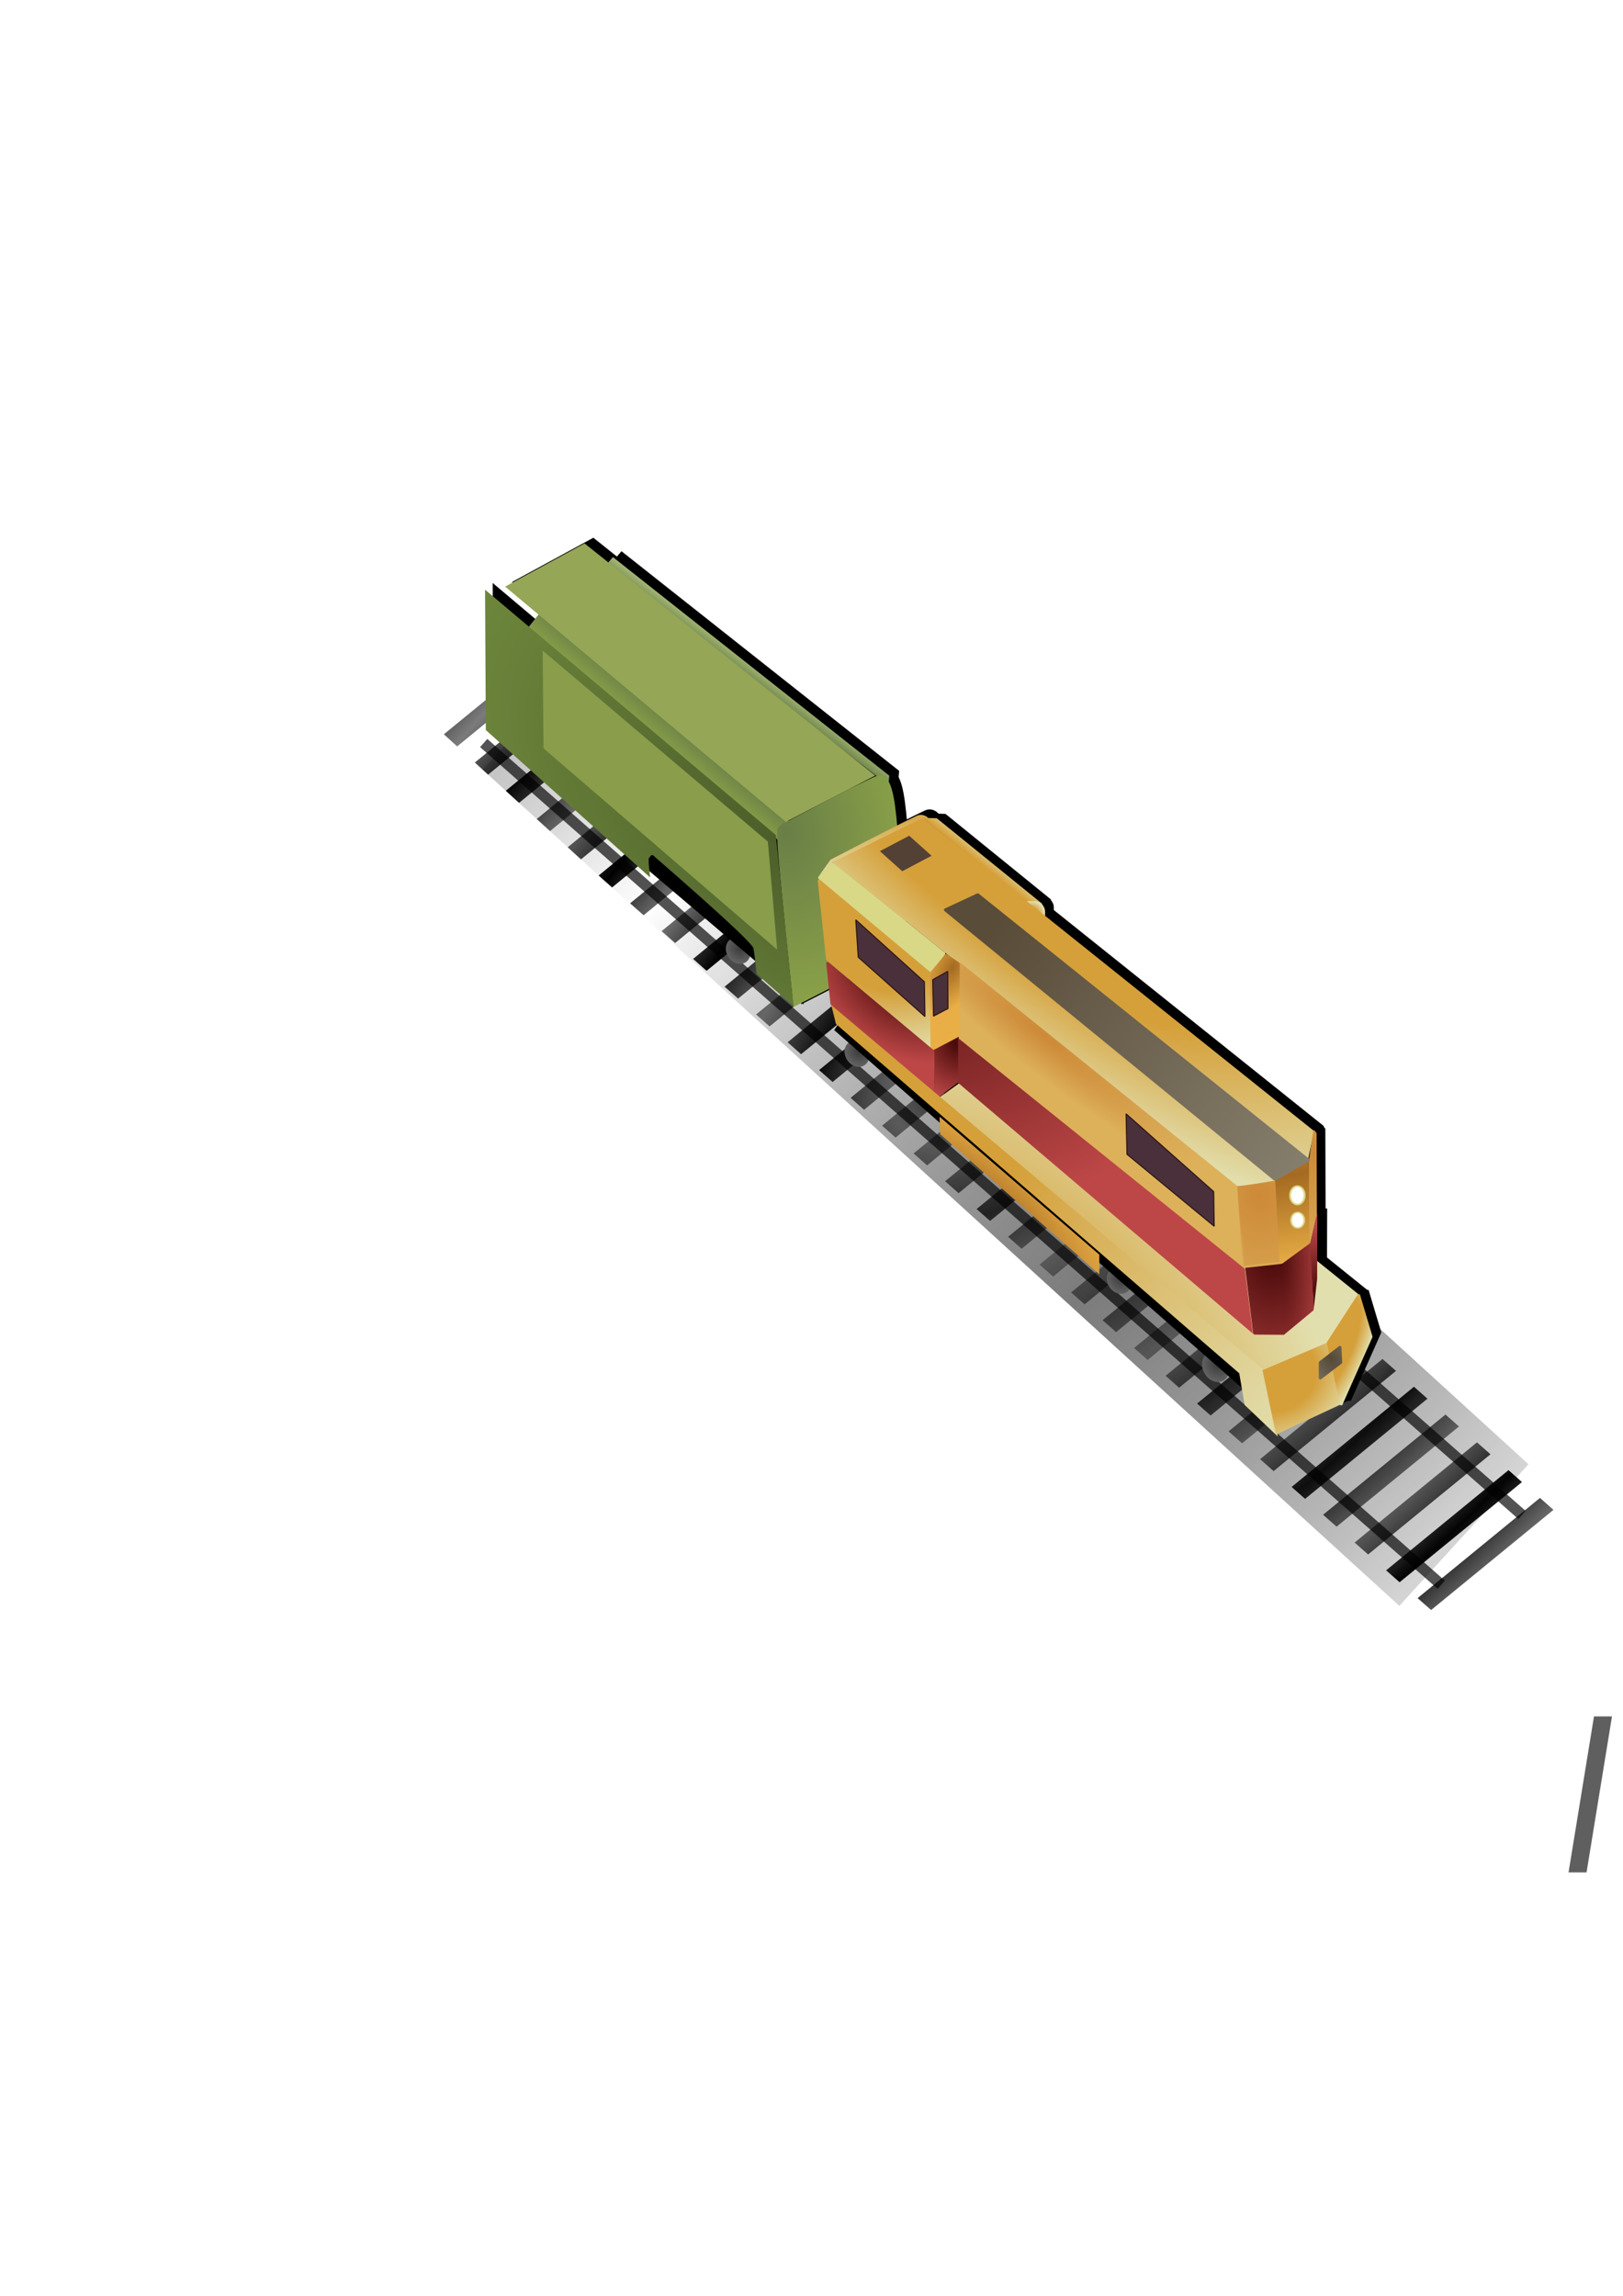 <?xml version="1.0" encoding="UTF-8" standalone="no"?>
<!-- Created with Inkscape (http://www.inkscape.org/) -->
<svg
   xmlns:dc="http://purl.org/dc/elements/1.1/"
   xmlns:cc="http://web.resource.org/cc/"
   xmlns:rdf="http://www.w3.org/1999/02/22-rdf-syntax-ns#"
   xmlns:svg="http://www.w3.org/2000/svg"
   xmlns="http://www.w3.org/2000/svg"
   xmlns:xlink="http://www.w3.org/1999/xlink"
   xmlns:sodipodi="http://sodipodi.sourceforge.net/DTD/sodipodi-0.dtd"
   xmlns:inkscape="http://www.inkscape.org/namespaces/inkscape"
   width="744.094"
   height="1052.362"
   id="svg2"
   sodipodi:version="0.32"
   inkscape:version="0.45.1"
   sodipodi:docbase="/Users/erik/work/clubcar/public/images"
   sodipodi:docname="train.svg"
   inkscape:output_extension="org.inkscape.output.svg.inkscape"
   version="1.0">
  <sodipodi:namedview
     id="base"
     pagecolor="#ffffff"
     bordercolor="#666666"
     borderopacity="1.0"
     gridtolerance="10000"
     guidetolerance="10"
     objecttolerance="10"
     inkscape:pageopacity="0.0"
     inkscape:pageshadow="2"
     inkscape:zoom="4.0000001"
     inkscape:cx="524.5503"
     inkscape:cy="474.94339"
     inkscape:document-units="px"
     inkscape:current-layer="layer8"
     inkscape:window-width="1280"
     inkscape:window-height="775"
     inkscape:window-x="0"
     inkscape:window-y="22" />
  <defs
     id="defs4">
    <linearGradient
       id="linearGradient4081"
       inkscape:collect="always">
      <stop
         id="stop4083"
         offset="0"
         style="stop-color:#000000;stop-opacity:1;" />
      <stop
         id="stop4085"
         offset="1"
         style="stop-color:#4e4e4e;stop-opacity:0.746" />
    </linearGradient>
    <linearGradient
       id="linearGradient3683"
       inkscape:collect="always">
      <stop
         id="stop3685"
         offset="0"
         style="stop-color:#4b4b4b;stop-opacity:0.729" />
      <stop
         id="stop3687"
         offset="1"
         style="stop-color:#000000;stop-opacity:0;" />
    </linearGradient>
    <linearGradient
       id="linearGradient3609"
       inkscape:collect="always">
      <stop
         id="stop3611"
         offset="0"
         style="stop-color:#697e46;stop-opacity:1" />
      <stop
         id="stop3613"
         offset="1"
         style="stop-color:#b5c782;stop-opacity:1" />
    </linearGradient>
    <linearGradient
       id="linearGradient3549"
       inkscape:collect="always">
      <stop
         id="stop3551"
         offset="0"
         style="stop-color:#4c5e2a;stop-opacity:1;" />
      <stop
         id="stop3553"
         offset="1"
         style="stop-color:#6c853b;stop-opacity:1" />
    </linearGradient>
    <linearGradient
       id="linearGradient3552"
       inkscape:collect="always">
      <stop
         id="stop3555"
         offset="0"
         style="stop-color:#697e46;stop-opacity:1" />
      <stop
         id="stop3557"
         offset="1"
         style="stop-color:#89a048;stop-opacity:1" />
    </linearGradient>
    <linearGradient
       id="linearGradient3511">
      <stop
         id="stop3513"
         offset="0"
         style="stop-color:#3c3c3c;stop-opacity:1" />
      <stop
         id="stop3515"
         offset="1"
         style="stop-color:#828282;stop-opacity:1;" />
    </linearGradient>
    <linearGradient
       id="linearGradient3422">
      <stop
         id="stop3424"
         offset="0"
         style="stop-color:#470808;stop-opacity:1;" />
      <stop
         id="stop3426"
         offset="1"
         style="stop-color:#bd4747;stop-opacity:1;" />
    </linearGradient>
    <linearGradient
       id="linearGradient3262"
       inkscape:collect="always">
      <stop
         id="stop3264"
         offset="0"
         style="stop-color:#cd8938;stop-opacity:1" />
      <stop
         id="stop3266"
         offset="1"
         style="stop-color:#ddb15a;stop-opacity:1" />
    </linearGradient>
    <linearGradient
       id="linearGradient3214"
       inkscape:collect="always">
      <stop
         id="stop3216"
         offset="0"
         style="stop-color:#a46a21;stop-opacity:1" />
      <stop
         id="stop3218"
         offset="1"
         style="stop-color:#e9ae46;stop-opacity:1" />
    </linearGradient>
    <marker
       id="Arrow1Sstart"
       inkscape:stockid="Arrow1Sstart"
       orient="auto"
       style="overflow:visible"
       refX="0"
       refY="0">
      <path
         d="M 0,0 L 5,-5 L -12.5,0 L 5,5 L 0,0 z "
         id="path4282"
         transform="matrix(0.2,0,0,0.2,1.2,0)"
         style="fill-rule:evenodd;stroke:#000000;stroke-width:1pt;marker-start:none" />
    </marker>
    <linearGradient
       id="linearGradient3343">
      <stop
         id="stop3345"
         offset="0"
         style="stop-color:#75644a;stop-opacity:1;" />
      <stop
         id="stop3347"
         offset="1"
         style="stop-color:#a69e8b;stop-opacity:1;" />
    </linearGradient>
    <linearGradient
       id="linearGradient3297">
      <stop
         id="stop3299"
         offset="0"
         style="stop-color:#d5a03a;stop-opacity:1;" />
      <stop
         id="stop3308"
         offset="0.5"
         style="stop-color:#d5a03a;stop-opacity:1;" />
      <stop
         id="stop3305"
         offset="1"
         style="stop-color:#e2dfae;stop-opacity:1;" />
    </linearGradient>
    <radialGradient
       cx="467.392"
       cy="382.829"
       fx="467.392"
       fy="382.829"
       gradientTransform="matrix(1.723,1.418,-0.44,0.534,-177.177,-480.059)"
       gradientUnits="userSpaceOnUse"
       id="radialGradient3180"
       inkscape:collect="always"
       r="110"
       xlink:href="#linearGradient3297" />
    <linearGradient
       id="linearGradient3343-637">
      <stop
         id="stop4080"
         offset="0"
         style="stop-color:#695a43;stop-opacity:1;" />
      <stop
         id="stop4082"
         offset="1"
         style="stop-color:#958e7d;stop-opacity:1;" />
    </linearGradient>
    <linearGradient
       gradientUnits="userSpaceOnUse"
       id="linearGradient3396-986-423"
       inkscape:collect="always"
       x1="459.973"
       x2="608.465"
       xlink:href="#linearGradient3343-637-432"
       y1="419.325"
       y2="537.942" />
    <linearGradient
       id="linearGradient3343-637-432">
      <stop
         id="stop4195"
         offset="0"
         style="stop-color:#594c39;stop-opacity:1;" />
      <stop
         id="stop4197"
         offset="1"
         style="stop-color:#88816f;stop-opacity:1;" />
    </linearGradient>
    <radialGradient
       cx="394.867"
       cy="444.297"
       fx="394.867"
       fy="444.297"
       gradientTransform="matrix(-1.139,1.384,-1.916,-1.576,1700.895,580.827)"
       gradientUnits="userSpaceOnUse"
       id="radialGradient4935"
       inkscape:collect="always"
       r="26.125"
       xlink:href="#linearGradient3297" />
    <radialGradient
       cx="392.832"
       cy="448.897"
       fx="392.832"
       fy="448.897"
       gradientTransform="matrix(-1.156,1.393,-1.911,-1.586,1711.931,591.667)"
       gradientUnits="userSpaceOnUse"
       id="radialGradient4954"
       inkscape:collect="always"
       r="26.125"
       xlink:href="#linearGradient3297" />
    <radialGradient
       cx="435.061"
       cy="459.052"
       fx="435.061"
       fy="459.052"
       gradientTransform="matrix(-1.619,-0.843,1.55,-2.979,429.621,2177.838)"
       gradientUnits="userSpaceOnUse"
       id="radialGradient3220"
       inkscape:collect="always"
       r="6.812"
       xlink:href="#linearGradient3214" />
    <radialGradient
       cx="436.938"
       cy="454.855"
       fx="436.938"
       fy="454.855"
       gradientTransform="matrix(-1.619,-0.843,1.55,-2.979,439.166,2166.919)"
       gradientUnits="userSpaceOnUse"
       id="radialGradient3256"
       inkscape:collect="always"
       r="6.812"
       xlink:href="#linearGradient3214" />
    <radialGradient
       cx="468.284"
       cy="477.122"
       fx="468.284"
       fy="477.121"
       gradientTransform="matrix(-0.158,0.198,-1.122,-0.895,1087.588,808.778)"
       gradientUnits="userSpaceOnUse"
       id="radialGradient3268"
       inkscape:collect="always"
       r="65.125"
       xlink:href="#linearGradient3262" />
    <radialGradient
       cx="478.125"
       cy="476.985"
       fx="478.125"
       fy="476.985"
       gradientTransform="matrix(-0.158,0.198,-1.122,-0.895,1088.988,806.707)"
       gradientUnits="userSpaceOnUse"
       id="radialGradient3276"
       inkscape:collect="always"
       r="65.125"
       xlink:href="#linearGradient3262" />
    <radialGradient
       cx="575.371"
       cy="567.498"
       fx="575.371"
       fy="567.498"
       gradientTransform="matrix(-4.658,0.337,-0.431,-5.967,3502.039,3740.439)"
       gradientUnits="userSpaceOnUse"
       id="radialGradient3286"
       inkscape:collect="always"
       r="10.5"
       xlink:href="#linearGradient3262" />
    <radialGradient
       cx="579.902"
       cy="554.57"
       fx="579.902"
       fy="554.57"
       gradientTransform="matrix(-5.875,0.631,-0.361,-3.361,4187.097,2046.489)"
       gradientUnits="userSpaceOnUse"
       id="radialGradient3294"
       inkscape:collect="always"
       r="10.5"
       xlink:href="#linearGradient3262" />
    <linearGradient
       gradientUnits="userSpaceOnUse"
       id="linearGradient3311"
       inkscape:collect="always"
       x1="459.973"
       x2="608.465"
       xlink:href="#linearGradient3343-637-432"
       y1="419.325"
       y2="537.942" />
    <linearGradient
       gradientUnits="userSpaceOnUse"
       id="linearGradient3323"
       inkscape:collect="always"
       spreadMethod="reflect"
       x1="588.125"
       x2="594.875"
       xlink:href="#linearGradient3214"
       y1="539.228"
       y2="579.719" />
    <linearGradient
       gradientUnits="userSpaceOnUse"
       id="linearGradient3336"
       inkscape:collect="always"
       x1="588.125"
       x2="594.875"
       xlink:href="#linearGradient3214"
       y1="539.228"
       y2="579.719" />
    <radialGradient
       cx="602.812"
       cy="543.301"
       fx="602.812"
       fy="543.301"
       gradientTransform="matrix(-17.064,4.885,-8.565,-29.916,15542.4,13837.984)"
       gradientUnits="userSpaceOnUse"
       id="radialGradient3346"
       inkscape:collect="always"
       r="1.812"
       xlink:href="#linearGradient3262" />
    <radialGradient
       cx="602.812"
       cy="543.301"
       fx="602.812"
       fy="543.301"
       gradientTransform="matrix(-17.064,4.885,-8.565,-29.916,15542.4,13837.984)"
       gradientUnits="userSpaceOnUse"
       id="radialGradient3354"
       inkscape:collect="always"
       r="1.812"
       xlink:href="#linearGradient3262" />
    <radialGradient
       cx="473.054"
       cy="417.734"
       fx="473.054"
       fy="417.734"
       gradientTransform="matrix(0.993,0,0,1.037,3.211,-13.855)"
       gradientUnits="userSpaceOnUse"
       id="radialGradient3366"
       inkscape:collect="always"
       r="6.084"
       xlink:href="#linearGradient3297" />
    <radialGradient
       cx="473.054"
       cy="419.325"
       fx="473.054"
       fy="419.325"
       gradientTransform="matrix(1,0,0,1.029,0,-12.185)"
       gradientUnits="userSpaceOnUse"
       id="radialGradient3377"
       inkscape:collect="always"
       r="6.084"
       xlink:href="#linearGradient3297" />
    <linearGradient
       gradientUnits="userSpaceOnUse"
       id="linearGradient3391"
       inkscape:collect="always"
       x1="444.757"
       x2="454.584"
       xlink:href="#linearGradient3297"
       y1="402.001"
       y2="389.859" />
    <linearGradient
       gradientUnits="userSpaceOnUse"
       id="linearGradient3399"
       inkscape:collect="always"
       x1="444.757"
       x2="454.584"
       xlink:href="#linearGradient3297"
       y1="402.001"
       y2="389.859" />
    <linearGradient
       gradientUnits="userSpaceOnUse"
       id="linearGradient3411"
       inkscape:collect="always"
       x1="386.345"
       x2="394.212"
       xlink:href="#linearGradient3297"
       y1="367.706"
       y2="395.195" />
    <radialGradient
       cx="383.258"
       cy="477.932"
       fx="383.258"
       fy="477.932"
       gradientTransform="matrix(-0.747,0.935,-1.406,-1.122,1368.894,627.977)"
       gradientUnits="userSpaceOnUse"
       id="radialGradient3446"
       inkscape:collect="always"
       r="25.562"
       xlink:href="#linearGradient3422" />
    <radialGradient
       cx="383.258"
       cy="477.932"
       fx="383.258"
       fy="477.932"
       gradientTransform="matrix(-0.747,0.935,-1.406,-1.122,1368.895,627.978)"
       gradientUnits="userSpaceOnUse"
       id="radialGradient3454"
       inkscape:collect="always"
       r="25.562"
       xlink:href="#linearGradient3422" />
    <radialGradient
       cx="438.375"
       cy="484.625"
       fx="438.375"
       fy="484.625"
       gradientTransform="matrix(-3.457,1.444,-1.792,-4.291,2822.263,1924.779)"
       gradientUnits="userSpaceOnUse"
       id="radialGradient3464"
       inkscape:collect="always"
       r="6.125"
       xlink:href="#linearGradient3422" />
    <radialGradient
       cx="438.375"
       cy="484.625"
       fx="438.375"
       fy="484.625"
       gradientTransform="matrix(-3.457,1.444,-1.792,-4.291,2822.263,1924.779)"
       gradientUnits="userSpaceOnUse"
       id="radialGradient3472"
       inkscape:collect="always"
       r="6.125"
       xlink:href="#linearGradient3422" />
    <radialGradient
       cx="537.466"
       cy="751.358"
       fx="537.466"
       fy="751.358"
       gradientTransform="matrix(-0.578,0.722,-1.942,-1.555,2150.306,1208.326)"
       gradientUnits="userSpaceOnUse"
       id="radialGradient3482"
       inkscape:collect="always"
       r="67.5"
       xlink:href="#linearGradient3422" />
    <radialGradient
       cx="537.466"
       cy="751.358"
       fx="537.466"
       fy="751.358"
       gradientTransform="matrix(-0.578,0.722,-1.942,-1.555,2150.306,1208.326)"
       gradientUnits="userSpaceOnUse"
       id="radialGradient3490"
       inkscape:collect="always"
       r="67.5"
       xlink:href="#linearGradient3422" />
    <radialGradient
       cx="579.586"
       cy="550.157"
       fx="579.586"
       fy="550.157"
       gradientTransform="matrix(-4.662,0.276,-0.408,-6.896,3508.94,4208.846)"
       gradientUnits="userSpaceOnUse"
       id="radialGradient3494"
       inkscape:collect="always"
       r="10.5"
       xlink:href="#linearGradient3422" />
    <radialGradient
       cx="574.613"
       cy="562.93"
       fx="574.613"
       fy="562.93"
       gradientTransform="matrix(-4.662,0.276,-0.408,-6.896,3490.953,4298.318)"
       gradientUnits="userSpaceOnUse"
       id="radialGradient3496"
       inkscape:collect="always"
       r="10.5"
       xlink:href="#linearGradient3422" />
    <radialGradient
       cx="588.696"
       cy="587.547"
       fx="588.696"
       fy="587.547"
       gradientTransform="matrix(0.477,9.241,-2.809,0.145,1955.755,-4950.572)"
       gradientUnits="userSpaceOnUse"
       id="radialGradient3506"
       inkscape:collect="always"
       r="7.875"
       xlink:href="#linearGradient3422" />
    <radialGradient
       cx="588.696"
       cy="587.547"
       fx="588.696"
       fy="587.547"
       gradientTransform="matrix(0.477,9.241,-2.809,0.145,1955.755,-4950.572)"
       gradientUnits="userSpaceOnUse"
       id="radialGradient3514"
       inkscape:collect="always"
       r="7.875"
       xlink:href="#linearGradient3422" />
    <radialGradient
       cx="602.318"
       cy="579.381"
       fx="602.318"
       fy="579.381"
       gradientTransform="matrix(17.909,-8.36,8.228,17.625,-14948.115,-4583.341)"
       gradientUnits="userSpaceOnUse"
       id="radialGradient3527"
       inkscape:collect="always"
       r="1.635"
       xlink:href="#linearGradient3422" />
    <radialGradient
       cx="469.685"
       cy="660.503"
       fx="469.685"
       fy="660.503"
       gradientTransform="matrix(1.581,1.607,-1.481,1.458,644.898,-1047.241)"
       gradientUnits="userSpaceOnUse"
       id="radialGradient3564"
       inkscape:collect="always"
       r="95.783"
       xlink:href="#linearGradient3297" />
    <radialGradient
       cx="469.684"
       cy="660.502"
       fx="469.684"
       fy="660.503"
       gradientTransform="matrix(1.581,1.607,-1.481,1.458,644.898,-1047.241)"
       gradientUnits="userSpaceOnUse"
       id="radialGradient3572"
       inkscape:collect="always"
       r="95.783"
       xlink:href="#linearGradient3297" />
    <linearGradient
       gradientUnits="userSpaceOnUse"
       id="linearGradient3598"
       inkscape:collect="always"
       x1="332.346"
       x2="600.338"
       xlink:href="#linearGradient3297"
       y1="420.675"
       y2="645.862" />
    <radialGradient
       cx="584.125"
       cy="631.302"
       fx="584.125"
       fy="631.302"
       gradientTransform="matrix(0.706,1.782,-2.1,0.832,1497.155,-935.988)"
       gradientUnits="userSpaceOnUse"
       id="radialGradient3616"
       inkscape:collect="always"
       r="17.875"
       xlink:href="#linearGradient3297" />
    <radialGradient
       cx="584.125"
       cy="631.302"
       fx="584.125"
       fy="631.302"
       gradientTransform="matrix(0.706,1.782,-2.1,0.832,1497.155,-935.988)"
       gradientUnits="userSpaceOnUse"
       id="radialGradient3624"
       inkscape:collect="always"
       r="17.875"
       xlink:href="#linearGradient3297" />
    <linearGradient
       id="linearGradient3343-474">
      <stop
         id="stop3749"
         offset="0"
         style="stop-color:#695a43;stop-opacity:1;" />
      <stop
         id="stop3751"
         offset="1"
         style="stop-color:#958e7d;stop-opacity:1;" />
    </linearGradient>
    <linearGradient
       id="linearGradient3343-376">
      <stop
         id="stop3755"
         offset="0"
         style="stop-color:#695a43;stop-opacity:1;" />
      <stop
         id="stop3757"
         offset="1"
         style="stop-color:#958e7d;stop-opacity:1;" />
    </linearGradient>
    <linearGradient
       id="linearGradient3343-474-224">
      <stop
         id="stop6533"
         offset="0"
         style="stop-color:#5f513c;stop-opacity:1;" />
      <stop
         id="stop6535"
         offset="1"
         style="stop-color:#868071;stop-opacity:1;" />
    </linearGradient>
    <linearGradient
       id="linearGradient3343-376-775">
      <stop
         id="stop6539"
         offset="0"
         style="stop-color:#5f513c;stop-opacity:1;" />
      <stop
         id="stop6541"
         offset="1"
         style="stop-color:#868071;stop-opacity:1;" />
    </linearGradient>
    <radialGradient
       cx="610"
       cy="622.906"
       fx="610"
       fy="622.906"
       gradientTransform="matrix(-1.967,1.116,-1.934,-3.41,3014.544,2065.816)"
       gradientUnits="userSpaceOnUse"
       id="radialGradient3634-888-543-918"
       inkscape:collect="always"
       r="5.375"
       xlink:href="#linearGradient3343-474-224-740" />
    <linearGradient
       id="linearGradient3343-474-224-740">
      <stop
         id="stop6851"
         offset="0"
         style="stop-color:#564936;stop-opacity:1;" />
      <stop
         id="stop6853"
         offset="1"
         style="stop-color:#797366;stop-opacity:1;" />
    </linearGradient>
    <radialGradient
       cx="610"
       cy="622.906"
       fx="610"
       fy="622.906"
       gradientTransform="matrix(-1.967,1.116,-1.934,-3.41,3014.544,2065.816)"
       gradientUnits="userSpaceOnUse"
       id="radialGradient3642-914-232-514"
       inkscape:collect="always"
       r="5.375"
       xlink:href="#linearGradient3343-376-775-498" />
    <linearGradient
       id="linearGradient3343-376-775-498">
      <stop
         id="stop6857"
         offset="0"
         style="stop-color:#564936;stop-opacity:1;" />
      <stop
         id="stop6859"
         offset="1"
         style="stop-color:#797366;stop-opacity:1;" />
    </linearGradient>
    <radialGradient
       cx="613.625"
       cy="618.075"
       fx="613.625"
       fy="618.075"
       gradientTransform="matrix(1.207,0.489,-1.571,3.877,843.629,-2079.337)"
       gradientUnits="userSpaceOnUse"
       id="radialGradient7064"
       inkscape:collect="always"
       r="10.5"
       xlink:href="#linearGradient3297" />
    <radialGradient
       cx="613.625"
       cy="618.075"
       fx="613.625"
       fy="618.075"
       gradientTransform="matrix(1.207,0.489,-1.571,3.877,843.629,-2079.337)"
       gradientUnits="userSpaceOnUse"
       id="radialGradient7072"
       inkscape:collect="always"
       r="10.5"
       xlink:href="#linearGradient3297" />
    <radialGradient
       cx="453.25"
       cy="553.759"
       fx="453.25"
       fy="553.759"
       gradientTransform="matrix(1.759,1.469,-0.476,0.574,-80.054,-429.842)"
       gradientUnits="userSpaceOnUse"
       id="radialGradient7084"
       inkscape:collect="always"
       r="36.75"
       xlink:href="#linearGradient3214" />
    <radialGradient
       cx="378.368"
       cy="491.973"
       fx="378.368"
       fy="491.973"
       gradientTransform="matrix(1.94,-0.22,0.192,1.69,-450.12,-255.943)"
       gradientUnits="userSpaceOnUse"
       id="radialGradient3525"
       inkscape:collect="always"
       r="6.533"
       xlink:href="#linearGradient3511" />
    <filter
       inkscape:collect="always"
       x="-0.115"
       width="1.231"
       y="-0.125"
       height="1.25"
       id="filter3537">
      <feGaussianBlur
         inkscape:collect="always"
         stdDeviation="2.369"
         id="feGaussianBlur3539" />
    </filter>
    <radialGradient
       cx="368.991"
       cy="423.697"
       fx="368.991"
       fy="423.697"
       gradientTransform="matrix(0.326,2.5,-1.73,0.225,972.967,-637.604)"
       gradientUnits="userSpaceOnUse"
       id="radialGradient3559"
       inkscape:collect="always"
       r="30.696"
       xlink:href="#linearGradient3552" />
    <radialGradient
       cx="353.846"
       cy="379.65"
       fx="353.846"
       fy="379.65"
       gradientTransform="matrix(-1.783,-1.547,0.859,-0.991,658.724,1307.91)"
       gradientUnits="userSpaceOnUse"
       id="radialGradient3568"
       inkscape:collect="always"
       r="70.711"
       xlink:href="#linearGradient3549" />
    <linearGradient
       gradientUnits="userSpaceOnUse"
       id="linearGradient3582"
       inkscape:collect="always"
       x1="324.25"
       x2="315.5"
       xlink:href="#linearGradient3552"
       y1="341.987"
       y2="352.237" />
    <linearGradient
       gradientUnits="userSpaceOnUse"
       id="linearGradient3590"
       inkscape:collect="always"
       x1="324.25"
       x2="315.5"
       xlink:href="#linearGradient3552"
       y1="341.987"
       y2="352.237" />
    <linearGradient
       gradientUnits="userSpaceOnUse"
       id="linearGradient3615"
       inkscape:collect="always"
       x1="343.864"
       x2="349.548"
       xlink:href="#linearGradient3609"
       y1="312.894"
       y2="305.469" />
    <filter
       inkscape:collect="always"
       x="-0.171"
       width="1.342"
       y="-0.192"
       height="1.384"
       id="filter3645">
      <feGaussianBlur
         inkscape:collect="always"
         stdDeviation="4.602"
         id="feGaussianBlur3647" />
    </filter>
    <linearGradient
       gradientUnits="userSpaceOnUse"
       id="linearGradient3689"
       inkscape:collect="always"
       spreadMethod="reflect"
       x1="230.628"
       x2="498.869"
       xlink:href="#linearGradient3683"
       y1="67.604"
       y2="67.604" />
    <radialGradient
       cx="660.166"
       cy="61.713"
       fx="660.166"
       fy="61.713"
       gradientTransform="matrix(-1.5998125e-2,0.122,-8.8944089e-2,-1.1711395e-2,676.216,-17.775)"
       gradientUnits="userSpaceOnUse"
       id="radialGradient4718"
       inkscape:collect="always"
       r="339.196"
       spreadMethod="reflect"
       xlink:href="#linearGradient4081" />
    <clipPath
       clipPathUnits="userSpaceOnUse"
       id="clipPath4720">
      <g
         id="g4722"
         transform="matrix(0.739,-0.674,0.674,0.739,-0.599,12.986)">
        <use
           height="1052.362"
           width="744.094"
           transform="matrix(0.75,0.662,-0.662,0.75,687.69,-396.7)"
           id="use4724"
           xlink:href="#rect3861"
           y="0"
           x="0"
           style="display:inline" />
        <use
           height="1052.362"
           width="744.094"
           transform="matrix(0.75,0.662,-0.662,0.75,673.254,-409.434)"
           id="use4726"
           xlink:href="#rect3861"
           y="0"
           x="0"
           style="display:inline" />
        <use
           height="1052.362"
           width="744.094"
           transform="matrix(0.75,0.662,-0.662,0.75,658.817,-422.168)"
           id="use4728"
           xlink:href="#rect3861"
           y="0"
           x="0"
           style="display:inline" />
        <use
           height="1052.362"
           width="744.094"
           transform="matrix(0.75,0.662,-0.662,0.75,644.381,-434.903)"
           id="use4730"
           xlink:href="#rect3861"
           y="0"
           x="0"
           style="display:inline" />
        <use
           height="1052.362"
           width="744.094"
           transform="matrix(0.75,0.662,-0.662,0.75,629.945,-447.637)"
           id="use4732"
           xlink:href="#rect3861"
           y="0"
           x="0"
           style="display:inline" />
        <use
           height="1052.362"
           width="744.094"
           transform="matrix(0.75,0.662,-0.662,0.75,615.509,-460.371)"
           id="use4734"
           xlink:href="#rect3861"
           y="0"
           x="0"
           style="display:inline" />
        <use
           height="1052.362"
           width="744.094"
           transform="matrix(0.75,0.662,-0.662,0.75,601.073,-473.106)"
           id="use4736"
           xlink:href="#rect3861"
           y="0"
           x="0"
           style="display:inline" />
        <use
           height="1052.362"
           width="744.094"
           transform="matrix(0.75,0.662,-0.662,0.75,586.637,-485.84)"
           id="use4738"
           xlink:href="#rect3861"
           y="0"
           x="0"
           style="display:inline" />
        <use
           height="1052.362"
           width="744.094"
           transform="matrix(0.75,0.662,-0.662,0.75,572.201,-498.574)"
           id="use4740"
           xlink:href="#rect3861"
           y="0"
           x="0"
           style="display:inline" />
        <use
           height="1052.362"
           width="744.094"
           transform="matrix(0.75,0.662,-0.662,0.75,557.765,-511.309)"
           id="use4742"
           xlink:href="#rect3861"
           y="0"
           x="0"
           style="display:inline" />
        <use
           height="1052.362"
           width="744.094"
           transform="matrix(0.75,0.662,-0.662,0.75,543.329,-524.043)"
           id="use4744"
           xlink:href="#rect3861"
           y="0"
           x="0"
           style="display:inline" />
        <use
           height="1052.362"
           width="744.094"
           transform="matrix(0.75,0.662,-0.662,0.75,528.893,-536.777)"
           id="use4746"
           xlink:href="#rect3861"
           y="0"
           x="0"
           style="display:inline" />
        <use
           height="1052.362"
           width="744.094"
           transform="matrix(0.75,0.662,-0.662,0.75,514.457,-549.512)"
           id="use4748"
           xlink:href="#rect3861"
           y="0"
           x="0"
           style="display:inline" />
        <use
           x="0"
           y="0"
           xlink:href="#rect3861"
           id="use4750"
           transform="matrix(0.75,0.662,-0.662,0.75,500.021,-562.246)"
           width="744.094"
           height="1052.362"
           style="display:inline" />
        <use
           height="1052.362"
           width="744.094"
           transform="matrix(0.75,0.662,-0.662,0.75,485.585,-574.98)"
           id="use4752"
           xlink:href="#rect3861"
           y="0"
           x="0"
           style="display:inline" />
        <use
           x="0"
           y="0"
           xlink:href="#rect3861"
           id="use4754"
           transform="matrix(0.75,0.662,-0.662,0.75,471.149,-587.715)"
           width="744.094"
           height="1052.362"
           style="display:inline" />
        <use
           height="1052.362"
           width="744.094"
           transform="matrix(0.75,0.662,-0.662,0.75,456.713,-600.449)"
           id="use4756"
           xlink:href="#rect3861"
           y="0"
           x="0"
           style="display:inline" />
        <use
           x="0"
           y="0"
           xlink:href="#rect3861"
           id="use4758"
           transform="matrix(0.75,0.662,-0.662,0.75,442.277,-613.183)"
           width="744.094"
           height="1052.362"
           style="display:inline" />
        <use
           height="1052.362"
           width="744.094"
           transform="matrix(0.75,0.662,-0.662,0.75,427.841,-625.918)"
           id="use4760"
           xlink:href="#rect3861"
           y="0"
           x="0"
           style="display:inline" />
        <use
           x="0"
           y="0"
           xlink:href="#rect3861"
           id="use4762"
           transform="matrix(0.75,0.662,-0.662,0.75,413.405,-638.652)"
           width="744.094"
           height="1052.362"
           style="display:inline" />
        <use
           height="1052.362"
           width="744.094"
           transform="matrix(0.75,0.662,-0.662,0.75,398.968,-651.386)"
           id="use4764"
           xlink:href="#rect3861"
           y="0"
           x="0"
           style="display:inline" />
        <use
           x="0"
           y="0"
           xlink:href="#rect3861"
           id="use4766"
           transform="matrix(0.75,0.662,-0.662,0.75,384.532,-664.12)"
           width="744.094"
           height="1052.362"
           style="display:inline" />
        <use
           height="1052.362"
           width="744.094"
           transform="matrix(0.75,0.662,-0.662,0.75,370.096,-676.855)"
           id="use4768"
           xlink:href="#rect3861"
           y="0"
           x="0"
           style="display:inline" />
        <use
           x="0"
           y="0"
           xlink:href="#rect3861"
           id="use4770"
           transform="matrix(0.75,0.662,-0.662,0.75,355.66,-689.589)"
           width="744.094"
           height="1052.362"
           style="display:inline" />
        <use
           height="1052.362"
           width="744.094"
           transform="matrix(0.75,0.662,-0.662,0.75,341.224,-702.323)"
           id="use4772"
           xlink:href="#rect3861"
           y="0"
           x="0"
           style="display:inline" />
        <use
           x="0"
           y="0"
           xlink:href="#rect3861"
           id="use4774"
           transform="matrix(0.75,0.662,-0.662,0.75,326.788,-715.058)"
           width="744.094"
           height="1052.362"
           style="display:inline" />
        <use
           height="1052.362"
           width="744.094"
           transform="matrix(0.75,0.662,-0.662,0.75,312.352,-727.792)"
           id="use4776"
           xlink:href="#rect3861"
           y="0"
           x="0"
           style="display:inline" />
        <use
           x="0"
           y="0"
           xlink:href="#rect3861"
           id="use4778"
           transform="matrix(0.75,0.662,-0.662,0.75,297.916,-740.526)"
           width="744.094"
           height="1052.362"
           style="display:inline" />
        <use
           height="1052.362"
           width="744.094"
           transform="matrix(0.75,0.662,-0.662,0.75,283.48,-753.261)"
           id="use4780"
           xlink:href="#rect3861"
           y="0"
           x="0"
           style="display:inline" />
        <use
           x="0"
           y="0"
           xlink:href="#rect3861"
           id="use4782"
           transform="matrix(0.75,0.662,-0.662,0.75,269.044,-765.995)"
           width="744.094"
           height="1052.362"
           style="display:inline" />
        <use
           height="1052.362"
           width="744.094"
           transform="matrix(0.75,0.662,-0.662,0.75,254.608,-778.729)"
           id="use4784"
           xlink:href="#rect3861"
           y="0"
           x="0"
           style="display:inline" />
        <use
           x="0"
           y="0"
           xlink:href="#rect3861"
           id="use4786"
           transform="matrix(0.75,0.662,-0.662,0.75,240.172,-791.464)"
           width="744.094"
           height="1052.362"
           style="display:inline" />
      </g>
    </clipPath>
    <filter
       inkscape:collect="always"
       id="filter5222">
      <feGaussianBlur
         inkscape:collect="always"
         stdDeviation="5.389"
         id="feGaussianBlur5224" />
    </filter>
    <filter
       inkscape:collect="always"
       id="filter5233">
      <feGaussianBlur
         inkscape:collect="always"
         stdDeviation="4.088"
         id="feGaussianBlur5235" />
    </filter>
  </defs>
  <g
     inkscape:groupmode="layer"
     id="layer6"
     inkscape:label="ties"
     style="display:inline"
     sodipodi:insensitive="true">
    <rect
       transform="matrix(0.739,0.674,-0.674,0.739,0,0)"
       y="11.894"
       x="320.969"
       height="99.639"
       width="678.393"
       id="rect4078"
       style="opacity:1;fill:url(#radialGradient4718);fill-opacity:1;fill-rule:evenodd;stroke:none;stroke-width:0.75;stroke-linecap:butt;stroke-linejoin:round;stroke-miterlimit:4;stroke-dasharray:none;stroke-opacity:1;display:inline"
       clip-path="url(#clipPath4720)" />
    <rect
       style="opacity:1;fill:#000000;fill-opacity:0.627;fill-rule:evenodd;stroke:none;stroke-width:0.151;stroke-linecap:butt;stroke-linejoin:round;stroke-miterlimit:4;stroke-dasharray:none;stroke-opacity:1;display:inline"
       id="rect3861"
       width="8.25"
       height="72.446"
       x="859.132"
       y="797.136"
       transform="matrix(1,0,-0.161,0.987,0,0)" />
    <g
       inkscape:groupmode="layer"
       id="layer8"
       inkscape:label="bed"
       style="display:inline"
       sodipodi:insensitive="true">
      <rect
         style="opacity:1;fill:url(#linearGradient3689);fill-opacity:1;fill-rule:evenodd;stroke:none;stroke-width:0.75;stroke-linecap:butt;stroke-linejoin:round;stroke-miterlimit:4;stroke-dasharray:none;stroke-opacity:1;display:inline"
         id="rect3681"
         width="568.678"
         height="87.856"
         x="401.193"
         y="23.676"
         transform="matrix(0.739,0.674,-0.674,0.739,0,0)" />
    </g>
  </g>
  <g
     inkscape:groupmode="layer"
     id="layer5"
     inkscape:label="tracks"
     style="display:inline"
     sodipodi:insensitive="true">
    <rect
       style="opacity:1;fill:#000000;fill-opacity:0.675;fill-rule:evenodd;stroke:none;stroke-width:0.75;stroke-linecap:butt;stroke-linejoin:round;stroke-miterlimit:4;stroke-dasharray:none;stroke-opacity:1"
       id="rect3691"
       width="5"
       height="584.56"
       x="-111.971"
       y="391.486"
       transform="matrix(0.66,-0.751,0.751,0.66,0,0)" />
    <use
       x="0"
       y="0"
       xlink:href="#rect3691"
       id="use3693"
       transform="translate(37,-32)"
       width="744.094"
       height="1052.362" />
  </g>
  <g
     inkscape:groupmode="layer"
     id="layer7"
     inkscape:label="Shadow"
     style="display:inline"
     sodipodi:insensitive="true">
    <g
       id="g5154"
       transform="translate(4,-2)"
       style="filter:url(#filter5222)">
      <path
         id="path4986"
         d="M 431.689,502.94 L 579.12,627.745 L 608.112,615.37 L 622.254,593.45 L 473.054,473.242 L 431.689,502.94 z "
         style="opacity:1;fill:#000000;fill-opacity:1;fill-rule:evenodd;stroke:#000000;stroke-width:1px;stroke-linecap:butt;stroke-linejoin:miter;stroke-opacity:1;display:inline"
         sodipodi:nodetypes="cccccc" />
      <path
         d="M 588,611.362 L 587.235,579.243 L 571.25,580.112 L 575.043,611.259 L 588,611.362 z "
         id="path4988"
         style="fill:#000000;fill-opacity:1;fill-rule:evenodd;stroke:#000000;stroke-width:1px;stroke-linecap:butt;stroke-linejoin:bevel;stroke-opacity:1;display:inline"
         sodipodi:nodetypes="ccccc" />
      <path
         id="path4990"
         d="M 439.875,495.112 L 439.125,475.987 L 428.625,481.112 L 429.125,503.237 L 439.875,495.112 z "
         style="fill:#000000;fill-opacity:1;fill-rule:evenodd;stroke:#000000;stroke-width:1px;stroke-linecap:butt;stroke-linejoin:bevel;stroke-opacity:1;display:inline" />
      <path
         id="path4992"
         d="M 375.209,401.912 L 381.926,395.106 L 425.502,374.865 C 425.502,374.865 423.226,372.545 420.198,373.982 C 409.485,379.064 380.777,394.046 380.777,394.046 L 375.209,401.912 z "
         style="fill:#000000;fill-opacity:1;fill-rule:evenodd;stroke:#000000;stroke-width:1px;stroke-linecap:butt;stroke-linejoin:miter;stroke-opacity:1;display:inline"
         sodipodi:nodetypes="cccscc" />
      <path
         id="path4994"
         d="M 424.352,375.396 L 474.292,415.789 L 477.032,414.287 L 429.302,375.573 L 424.352,375.396 z "
         style="fill:#000000;fill-opacity:1;fill-rule:evenodd;stroke:#000000;stroke-width:1px;stroke-linecap:butt;stroke-linejoin:miter;stroke-opacity:1;display:inline"
         sodipodi:nodetypes="ccccc" />
      <rect
         id="rect4996"
         x="467.26"
         y="413.354"
         width="11.588"
         height="11.942"
         ry="4.419"
         rx="4.243"
         style="opacity:1;fill:#000000;fill-opacity:1;fill-rule:evenodd;stroke:#000000;stroke-width:0.579;stroke-linecap:butt;stroke-linejoin:bevel;stroke-miterlimit:4;stroke-dasharray:none;stroke-opacity:1;display:inline" />
      <path
         id="path4998"
         d="M 587.25,578.862 L 585.485,541.243 L 567.25,543.612 L 570.043,580.759 L 587.25,578.862 z "
         style="fill:#000000;fill-opacity:1;fill-rule:evenodd;stroke:#000000;stroke-width:1px;stroke-linecap:butt;stroke-linejoin:bevel;stroke-opacity:1;display:inline"
         sodipodi:nodetypes="ccccc" />
      <path
         id="path5000"
         d="M 423,374.875 C 409.333,381.542 395.313,388.562 381.646,395.229 C 443.313,444.729 504.98,494.229 566.646,543.729 C 572.621,543.226 578.75,542.063 584.616,541.175 C 589.453,538.596 594.726,535.329 599.562,532.75 C 600.396,527.25 601.542,523.875 602.375,518.375 C 542.708,470.708 482.667,422.542 423,374.875 z "
         style="fill:#000000;fill-opacity:1;fill-rule:evenodd;stroke:#000000;stroke-width:1px;stroke-linecap:butt;stroke-linejoin:miter;stroke-opacity:1;display:inline"
         sodipodi:nodetypes="ccccccc" />
      <path
         id="path5002"
         d="M 381.713,395.862 L 375.463,402.362 L 426.653,445.368 L 433.028,437.118 L 381.713,395.862 z "
         style="fill:#000000;fill-opacity:1;fill-rule:evenodd;stroke:#000000;stroke-width:1px;stroke-linecap:butt;stroke-linejoin:bevel;stroke-opacity:1;display:inline"
         sodipodi:nodetypes="ccccc" />
      <path
         id="path5004"
         d="M 375.375,403.487 L 379.25,439.737 L 426.625,480.237 L 426.625,446.362 L 375.375,403.487 z "
         style="fill:#000000;fill-opacity:1;fill-rule:evenodd;stroke:#000000;stroke-width:1px;stroke-linecap:butt;stroke-linejoin:bevel;stroke-opacity:1;display:inline"
         sodipodi:nodetypes="ccccc" />
      <path
         id="path5006"
         d="M 440.25,441.862 L 566.75,543.862 L 569.25,580.612 L 440,476.612 L 440.25,441.862 z "
         style="fill:#000000;fill-opacity:1;fill-rule:evenodd;stroke:#000000;stroke-width:1px;stroke-linecap:butt;stroke-linejoin:bevel;stroke-opacity:1;display:inline" />
      <path
         id="path5008"
         d="M 427,481.417 L 426.75,445.987 L 433.75,437.612 L 439.625,441.55 L 439.625,474.792 L 427,481.417 z "
         style="fill:#000000;fill-opacity:1;fill-rule:evenodd;stroke:#000000;stroke-width:0.75;stroke-linecap:butt;stroke-linejoin:bevel;stroke-miterlimit:4;stroke-dasharray:none;stroke-opacity:1;display:inline"
         sodipodi:nodetypes="cccccc" />
      <path
         id="path5010"
         d="M 587.188,578.844 L 599.75,570.487 L 599.875,531.737 L 585.125,541.112 L 587.188,578.844 z "
         style="fill:#000000;fill-opacity:1;fill-rule:evenodd;stroke:#000000;stroke-width:1px;stroke-linecap:butt;stroke-linejoin:bevel;stroke-opacity:1;display:inline"
         sodipodi:nodetypes="ccccc" />
      <path
         id="path5012"
         d="M 600.375,531.737 L 602.375,518.237 L 603.375,519.487 L 603.5,556.862 L 600.375,570.362 L 600.375,531.737 z "
         style="fill:#000000;fill-opacity:1;fill-rule:evenodd;stroke:#000000;stroke-width:0.5;stroke-linecap:butt;stroke-linejoin:bevel;stroke-miterlimit:4;stroke-dasharray:none;stroke-opacity:1;display:inline" />
      <path
         id="path5014"
         d="M 379.25,441.237 L 381.25,460.237 L 428,501.362 L 427.875,481.862 L 379.25,441.237 z "
         style="fill:#000000;fill-opacity:1;fill-rule:evenodd;stroke:#000000;stroke-width:1px;stroke-linecap:butt;stroke-linejoin:bevel;stroke-opacity:1;display:inline"
         sodipodi:nodetypes="ccccc" />
      <path
         id="path5016"
         d="M 439.75,476.862 L 570.25,581.862 L 573.75,610.112 L 439.75,496.112 L 439.75,476.862 z "
         style="fill:#000000;fill-opacity:1;fill-rule:evenodd;stroke:#000000;stroke-width:1px;stroke-linecap:butt;stroke-linejoin:miter;stroke-opacity:1;display:inline" />
      <path
         id="path5018"
         d="M 588.75,611.112 L 601.75,600.362 L 600.5,570.612 L 586.75,580.612 L 588.75,611.112 z "
         style="fill:#000000;fill-opacity:1;fill-rule:evenodd;stroke:#000000;stroke-width:1px;stroke-linecap:butt;stroke-linejoin:miter;stroke-opacity:1;display:inline"
         sodipodi:nodetypes="ccccc" />
      <path
         id="path5020"
         d="M 600.687,569.85 L 603.958,555.973 L 603.869,586.29 L 602.278,600.433 L 600.687,569.85 z "
         style="fill:#000000;fill-opacity:1;fill-rule:evenodd;stroke:#000000;stroke-width:1px;stroke-linecap:butt;stroke-linejoin:miter;stroke-opacity:1;display:inline" />
      <path
         id="path5026"
         d="M 579.375,628.362 L 585.375,656.862 L 614.125,643.487 L 608.5,615.987 L 579.375,628.362 z "
         style="fill:#000000;fill-opacity:1;fill-rule:evenodd;stroke:#000000;stroke-width:1px;stroke-linecap:butt;stroke-linejoin:miter;stroke-opacity:1;display:inline"
         sodipodi:nodetypes="ccccc" />
      <path
         style="fill:#000000;fill-opacity:1;fill-rule:evenodd;stroke:#000000;stroke-width:1px;stroke-linecap:butt;stroke-linejoin:bevel;stroke-opacity:1;display:inline"
         d="M 608.75,615.487 L 623,593.487 L 628.75,612.737 L 614.875,643.987 L 608.75,615.487 z "
         id="path5028" />
    </g>
    <g
       id="g5226"
       style="fill:#000000;fill-opacity:1;stroke:#000000;stroke-opacity:1;filter:url(#filter5233)"
       transform="translate(4,-2)">
      <path
         style="fill:#000000;fill-opacity:1;fill-rule:evenodd;stroke:#000000;stroke-width:1px;stroke-linecap:butt;stroke-linejoin:miter;stroke-opacity:1;display:inline"
         d="M 407.354,359.996 L 407.707,355.569 L 281,255.362 L 277.75,259.112 L 407.354,359.996 z "
         id="path4970"
         sodipodi:nodetypes="ccccc" />
      <path
         style="fill:#000000;fill-opacity:1;fill-rule:evenodd;stroke:#000000;stroke-width:1px;stroke-linecap:butt;stroke-linejoin:round;stroke-opacity:1;display:inline"
         d="M 361,376.362 L 357,384.612 L 242.25,288.362 L 249,279.862 L 361,376.362 z "
         id="path4972"
         sodipodi:nodetypes="ccccc" />
      <path
         style="fill:#000000;fill-opacity:1;fill-rule:evenodd;stroke:#000000;stroke-width:1px;stroke-linecap:butt;stroke-linejoin:miter;stroke-opacity:1;display:inline"
         d="M 363.806,461.574 C 363.806,461.574 356.567,394.558 356.382,385.207 C 356.261,379.232 356.092,379.085 359.917,377.075 C 400.031,355.996 385.112,363.83 400.576,356.216 C 414.132,349.541 409.406,387.254 416.725,432.093 C 417.147,434.676 363.806,461.574 363.806,461.574 z "
         id="path4974"
         sodipodi:nodetypes="cssssc" />
      <path
         style="fill:#000000;fill-opacity:1;fill-rule:evenodd;stroke:#000000;stroke-width:1px;stroke-linecap:butt;stroke-linejoin:miter;stroke-opacity:1;display:inline"
         d="M 363.806,461.221 L 355.675,382.732 L 222.385,270.302 L 222.739,334.649 L 298.046,402.178 C 298.046,402.178 297.041,393.949 297.515,393.339 C 298.808,391.675 298.788,391.438 300.233,392.78 C 301.695,394.137 344.715,431.169 345.422,434.704 C 346.129,438.24 346.836,446.372 346.836,446.372 L 363.806,461.221 z "
         id="path5032"
         sodipodi:nodetypes="cccccszscc" />
      <path
         style="fill:#000000;fill-opacity:1;fill-rule:evenodd;stroke:#000000;stroke-width:1px;stroke-linecap:butt;stroke-linejoin:miter;stroke-opacity:1;display:inline"
         d="M 231.577,268.888 L 360.271,376.722 L 401.283,355.508 L 267.993,249.089 L 231.577,268.888 z "
         id="path5069"
         sodipodi:nodetypes="ccccc" />
    </g>
  </g>
  <g
     inkscape:groupmode="layer"
     id="layer1"
     inkscape:label="Train"
     style="display:inline">
    <use
       x="0"
       y="0"
       xlink:href="#path2532"
       id="use3617"
       transform="translate(-54.447,-47.199)"
       width="744.094"
       height="1052.362" />
    <use
       x="0"
       y="0"
       xlink:href="#use3617"
       id="use3619"
       transform="translate(-33.764,-30.759)"
       width="744.094"
       height="1052.362" />
    <rect
       style="opacity:1;fill:#000000;fill-opacity:1;fill-rule:evenodd;stroke:none;stroke-width:0.75;stroke-linecap:butt;stroke-linejoin:round;stroke-miterlimit:4;stroke-dasharray:none;stroke-opacity:1;filter:url(#filter3645)"
       id="rect3623"
       width="74.226"
       height="12.361"
       x="478.41"
       y="99.352"
       transform="matrix(0.762,0.647,-0.647,0.762,0,0)"
       ry="0" />
    <path
       style="fill:url(#linearGradient3615);fill-opacity:1;fill-rule:evenodd;stroke:none;stroke-width:1px;stroke-linecap:butt;stroke-linejoin:miter;stroke-opacity:1"
       d="M 407.354,359.996 L 407.707,355.569 L 281,255.362 L 277.75,259.112 L 407.354,359.996 z "
       id="path3595"
       sodipodi:nodetypes="ccccc" />
    <path
       style="fill:url(#linearGradient3582);fill-opacity:1;fill-rule:evenodd;stroke:url(#linearGradient3590);stroke-width:1px;stroke-linecap:butt;stroke-linejoin:round;stroke-opacity:1"
       d="M 361,376.362 L 357,384.612 L 242.25,288.362 L 249,279.862 L 361,376.362 z "
       id="path3570"
       sodipodi:nodetypes="ccccc" />
    <path
       style="fill:url(#radialGradient3559);fill-opacity:1;fill-rule:evenodd;stroke:none;stroke-width:1px;stroke-linecap:butt;stroke-linejoin:miter;stroke-opacity:1"
       d="M 363.806,461.574 C 363.806,461.574 356.567,394.558 356.382,385.207 C 356.261,379.232 356.092,379.085 359.917,377.075 C 400.031,355.996 385.112,363.83 400.576,356.216 C 414.132,349.541 409.406,387.254 416.725,432.093 C 417.147,434.676 363.806,461.574 363.806,461.574 z "
       id="path3549"
       sodipodi:nodetypes="cssssc" />
    <use
       x="0"
       y="0"
       xlink:href="#use3531"
       id="use3533"
       transform="translate(13.789,11.932)"
       width="744.094"
       height="1052.362" />
    <use
       x="0"
       y="0"
       xlink:href="#use3529"
       id="use3531"
       transform="matrix(1.104,0,0,1.166,-22.877,-69.94)"
       width="744.094"
       height="1052.362" />
    <use
       x="0"
       y="0"
       xlink:href="#path2532"
       id="use3529"
       transform="translate(120.208,104.033)"
       width="744.094"
       height="1052.362" />
    <use
       x="0"
       y="0"
       xlink:href="#path2532"
       id="use3527"
       transform="translate(32.173,28.284)"
       width="744.094"
       height="1052.362" />
    <path
       sodipodi:type="arc"
       style="opacity:1;fill:url(#radialGradient3525);fill-opacity:1;fill-rule:evenodd;stroke:none;stroke-width:0.75;stroke-linecap:butt;stroke-linejoin:bevel;stroke-miterlimit:4;stroke-dasharray:none;stroke-opacity:1"
       id="path2532"
       sodipodi:cx="378.625"
       sodipodi:cy="493.23718"
       sodipodi:rx="6.1580577"
       sodipodi:ry="5.1789727"
       d="M 384.783 493.237 A 6.158 5.179 0 1 1  372.467,493.237 A 6.158 5.179 0 1 1  384.783 493.237 z"
       transform="matrix(0.577,0.851,-0.846,0.58,591.678,-125.297)" />
    <path
       id="path3538"
       d="M 431.689,502.94 L 579.12,627.745 L 608.112,615.37 L 622.254,593.45 L 473.054,473.242 L 431.689,502.94 z "
       style="opacity:1;fill:url(#radialGradient3564);fill-opacity:1;fill-rule:evenodd;stroke:url(#radialGradient3572);stroke-width:1px;stroke-linecap:butt;stroke-linejoin:miter;stroke-opacity:1;display:inline"
       sodipodi:nodetypes="cccccc" />
    <path
       d="M 588,611.362 L 587.235,579.243 L 571.25,580.112 L 575.043,611.259 L 588,611.362 z "
       id="path3492"
       style="fill:url(#radialGradient3496);fill-opacity:1;fill-rule:evenodd;stroke:url(#radialGradient3494);stroke-width:1px;stroke-linecap:butt;stroke-linejoin:bevel;stroke-opacity:1"
       sodipodi:nodetypes="ccccc" />
    <path
       id="path3456"
       d="M 439.875,495.112 L 439.125,475.987 L 428.625,481.112 L 429.125,503.237 L 439.875,495.112 z "
       style="fill:url(#radialGradient3464);fill-opacity:1;fill-rule:evenodd;stroke:url(#radialGradient3472);stroke-width:1px;stroke-linecap:butt;stroke-linejoin:bevel;stroke-opacity:1" />
    <path
       id="path3401"
       d="M 375.209,401.912 L 381.926,395.106 L 425.502,374.865 C 425.502,374.865 423.226,372.545 420.198,373.982 C 409.485,379.064 380.777,394.046 380.777,394.046 L 375.209,401.912 z "
       style="fill:url(#linearGradient3411);fill-opacity:1;fill-rule:evenodd;stroke:none;stroke-width:1px;stroke-linecap:butt;stroke-linejoin:miter;stroke-opacity:1"
       sodipodi:nodetypes="cccscc" />
    <path
       id="path3379"
       d="M 424.352,375.396 L 474.292,415.789 L 477.032,414.287 L 429.302,375.573 L 424.352,375.396 z "
       style="fill:url(#linearGradient3391);fill-opacity:1;fill-rule:evenodd;stroke:url(#linearGradient3399);stroke-width:1px;stroke-linecap:butt;stroke-linejoin:miter;stroke-opacity:1"
       sodipodi:nodetypes="ccccc" />
    <rect
       id="rect3358"
       x="467.26"
       y="413.354"
       width="11.588"
       height="11.942"
       ry="4.419"
       rx="4.243"
       style="opacity:1;fill:url(#radialGradient3366);fill-opacity:1;fill-rule:evenodd;stroke:url(#radialGradient3377);stroke-width:0.579;stroke-linecap:butt;stroke-linejoin:bevel;stroke-miterlimit:4;stroke-dasharray:none;stroke-opacity:1" />
    <path
       id="path3278"
       d="M 587.25,578.862 L 585.485,541.243 L 567.25,543.612 L 570.043,580.759 L 587.25,578.862 z "
       style="fill:url(#radialGradient3286);fill-opacity:1;fill-rule:evenodd;stroke:url(#radialGradient3294);stroke-width:1px;stroke-linecap:butt;stroke-linejoin:bevel;stroke-opacity:1"
       sodipodi:nodetypes="ccccc" />
    <path
       id="path2236"
       d="M 423,374.875 C 409.333,381.542 395.313,388.562 381.646,395.229 C 443.313,444.729 504.98,494.229 566.646,543.729 C 572.621,543.226 578.75,542.063 584.616,541.175 C 589.453,538.596 594.726,535.329 599.562,532.75 C 600.396,527.25 601.542,523.875 602.375,518.375 C 542.708,470.708 482.667,422.542 423,374.875 z "
       style="fill:url(#radialGradient3180);fill-opacity:1;fill-rule:evenodd;stroke:none;stroke-width:1px;stroke-linecap:butt;stroke-linejoin:miter;stroke-opacity:1"
       sodipodi:nodetypes="ccccccc" />
    <path
       id="path3182"
       d="M 381.713,395.862 L 375.463,402.362 L 426.653,445.368 L 433.028,437.118 L 381.713,395.862 z "
       style="fill:#d9d886;fill-opacity:1;fill-rule:evenodd;stroke:#d9d886;stroke-width:1px;stroke-linecap:butt;stroke-linejoin:bevel;stroke-opacity:1"
       sodipodi:nodetypes="ccccc" />
    <path
       id="path4926"
       d="M 375.375,403.487 L 379.25,439.737 L 426.625,480.237 L 426.625,446.362 L 375.375,403.487 z "
       style="fill:url(#radialGradient4935);fill-opacity:1;fill-rule:evenodd;stroke:url(#radialGradient4954);stroke-width:1px;stroke-linecap:butt;stroke-linejoin:bevel;stroke-opacity:1;display:inline"
       sodipodi:nodetypes="ccccc" />
    <path
       id="path3260"
       d="M 440.25,441.862 L 566.75,543.862 L 569.25,580.612 L 440,476.612 L 440.25,441.862 z "
       style="fill:url(#radialGradient3268);fill-opacity:1;fill-rule:evenodd;stroke:url(#radialGradient3276);stroke-width:1px;stroke-linecap:butt;stroke-linejoin:bevel;stroke-opacity:1" />
    <path
       id="path4962"
       d="M 427,481.417 L 426.75,445.987 L 433.75,437.612 L 439.625,441.55 L 439.625,474.792 L 427,481.417 z "
       style="fill:url(#radialGradient3220);fill-opacity:1;fill-rule:evenodd;stroke:url(#radialGradient3256);stroke-width:0.75;stroke-linecap:butt;stroke-linejoin:bevel;stroke-miterlimit:4;stroke-dasharray:none;stroke-opacity:1"
       sodipodi:nodetypes="cccccc" />
    <path
       id="path3313"
       d="M 587.188,578.844 L 599.75,570.487 L 599.875,531.737 L 585.125,541.112 L 587.188,578.844 z "
       style="fill:url(#linearGradient3323);fill-opacity:1;fill-rule:evenodd;stroke:url(#linearGradient3336);stroke-width:1px;stroke-linecap:butt;stroke-linejoin:bevel;stroke-opacity:1"
       sodipodi:nodetypes="ccccc" />
    <path
       id="path3338"
       d="M 600.375,531.737 L 602.375,518.237 L 603.375,519.487 L 603.5,556.862 L 600.375,570.362 L 600.375,531.737 z "
       style="fill:url(#radialGradient3346);fill-opacity:1;fill-rule:evenodd;stroke:url(#radialGradient3354);stroke-width:0.5;stroke-linecap:butt;stroke-linejoin:bevel;stroke-miterlimit:4;stroke-dasharray:none;stroke-opacity:1" />
    <path
       id="path3430"
       d="M 379.25,441.237 L 381.25,460.237 L 428,501.362 L 427.875,481.862 L 379.25,441.237 z "
       style="fill:url(#radialGradient3446);fill-opacity:1;fill-rule:evenodd;stroke:url(#radialGradient3454);stroke-width:1px;stroke-linecap:butt;stroke-linejoin:bevel;stroke-opacity:1"
       sodipodi:nodetypes="ccccc" />
    <path
       id="path3474"
       d="M 439.75,476.862 L 570.25,581.862 L 573.75,610.112 L 439.75,496.112 L 439.75,476.862 z "
       style="fill:url(#radialGradient3482);fill-opacity:1;fill-rule:evenodd;stroke:url(#radialGradient3490);stroke-width:1px;stroke-linecap:butt;stroke-linejoin:miter;stroke-opacity:1" />
    <path
       id="path3498"
       d="M 588.75,611.112 L 601.75,600.362 L 600.5,570.612 L 586.75,580.612 L 588.75,611.112 z "
       style="fill:url(#radialGradient3506);fill-opacity:1;fill-rule:evenodd;stroke:url(#radialGradient3514);stroke-width:1px;stroke-linecap:butt;stroke-linejoin:miter;stroke-opacity:1"
       sodipodi:nodetypes="ccccc" />
    <path
       id="path3519"
       d="M 600.687,569.85 L 603.958,555.973 L 603.869,586.29 L 602.278,600.433 L 600.687,569.85 z "
       style="fill:url(#radialGradient3527);fill-opacity:1;fill-rule:evenodd;stroke:none;stroke-width:1px;stroke-linecap:butt;stroke-linejoin:miter;stroke-opacity:1" />
    <path
       style="fill:#000000;fill-opacity:1;fill-rule:evenodd;stroke:none;stroke-width:1px;stroke-linecap:butt;stroke-linejoin:miter;stroke-opacity:1;filter:url(#filter3537)"
       d="M 385.638,467.585 L 382.456,472.181 L 577.893,643.668 L 580.633,639.514 L 385.638,467.585 z "
       id="path3535"
       sodipodi:nodetypes="ccccc" />
    <path
       id="path3574"
       d="M 381.131,460.721 L 383.252,469.353 L 568.16,629.512 L 570.635,644.008 L 585.838,658.504 L 579.12,627.745 L 381.131,460.721 z "
       style="fill:url(#linearGradient3598);fill-opacity:1;fill-rule:evenodd;stroke:none;stroke-width:1px;stroke-linecap:butt;stroke-linejoin:miter;stroke-opacity:1"
       sodipodi:nodetypes="ccccccc" />
    <path
       id="path3608"
       d="M 579.375,628.362 L 585.375,656.862 L 614.125,643.487 L 608.5,615.987 L 579.375,628.362 z "
       style="fill:url(#radialGradient3616);fill-opacity:1;fill-rule:evenodd;stroke:url(#radialGradient3624);stroke-width:1px;stroke-linecap:butt;stroke-linejoin:miter;stroke-opacity:1"
       sodipodi:nodetypes="ccccc" />
    <path
       style="fill:url(#radialGradient7064);fill-opacity:1;fill-rule:evenodd;stroke:url(#radialGradient7072);stroke-width:1px;stroke-linecap:butt;stroke-linejoin:bevel;stroke-opacity:1"
       d="M 608.75,615.487 L 623,593.487 L 628.75,612.737 L 614.875,643.987 L 608.75,615.487 z "
       id="path7056" />
    <path
       style="fill:url(#radialGradient7084);fill-opacity:1;fill-rule:evenodd;stroke:none;stroke-width:1px;stroke-linecap:butt;stroke-linejoin:miter;stroke-opacity:1"
       d="M 430.75,511.862 L 504,575.112 L 504,584.112 L 431,519.866 L 430.75,511.862 z "
       id="path7074"
       sodipodi:nodetypes="ccccc" />
    <path
       style="fill:url(#radialGradient3568);fill-opacity:1;fill-rule:evenodd;stroke:none;stroke-width:1px;stroke-linecap:butt;stroke-linejoin:miter;stroke-opacity:1"
       d="M 363.806,461.221 L 355.675,382.732 L 222.385,270.302 L 222.739,334.649 L 298.046,402.178 C 298.046,402.178 297.041,393.949 297.515,393.339 C 298.808,391.675 298.788,391.438 300.233,392.78 C 301.695,394.137 344.715,431.169 345.422,434.704 C 346.129,438.24 346.836,446.372 346.836,446.372 L 363.806,461.221 z "
       id="path3539"
       sodipodi:nodetypes="cccccszscc" />
  </g>
  <g
     inkscape:groupmode="layer"
     id="layer3"
     style="display:inline"
     inkscape:label="windows"
     sodipodi:insensitive="true">
    <path
       style="fill:#95a656;fill-opacity:1;fill-rule:evenodd;stroke:none;stroke-width:1px;stroke-linecap:butt;stroke-linejoin:miter;stroke-opacity:1"
       d="M 231.577,268.888 L 360.271,376.722 L 401.283,355.508 L 267.993,249.089 L 231.577,268.888 z "
       id="path3544"
       sodipodi:nodetypes="ccccc" />
    <path
       id="path3380"
       d="M 433.103,417.027 L 448.306,409.956 L 600.196,531.805 L 584.474,540.769 L 433.103,417.027 z "
       style="fill:url(#linearGradient3396-986-423);fill-opacity:1;fill-rule:evenodd;stroke:url(#linearGradient3311);stroke-width:1px;stroke-linecap:butt;stroke-linejoin:bevel;stroke-opacity:1"
       sodipodi:nodetypes="ccccc" />
    <path
       id="path3398"
       d="M 403.404,390.157 L 413.657,399.349 L 427.092,392.278 L 416.839,383.086 L 403.404,390.157 z "
       style="fill:#534135;fill-opacity:1;fill-rule:evenodd;stroke:none;stroke-width:1px;stroke-linecap:butt;stroke-linejoin:miter;stroke-opacity:1" />
    <path
       id="path3192"
       d="M 392.36,421.649 L 393.476,438.768 L 424.043,465.942 L 423.787,450.052 L 392.36,421.649 z "
       style="fill:#4a303b;fill-opacity:1;fill-rule:evenodd;stroke:#2a1514;stroke-width:0.5;stroke-linecap:butt;stroke-linejoin:bevel;stroke-miterlimit:4;stroke-dasharray:none;stroke-opacity:1;display:inline"
       sodipodi:nodetypes="ccccc" />
    <path
       d="M 427.64,449.097 L 427.994,465.774 L 434.619,462.274 L 434.487,445.268 L 427.64,449.097 z "
       id="path3194"
       style="fill:#4a303b;fill-opacity:1;fill-rule:evenodd;stroke:#2a1514;stroke-width:0.5;stroke-linecap:butt;stroke-linejoin:bevel;marker-mid:none;stroke-miterlimit:4;stroke-dasharray:none;stroke-opacity:1;display:inline"
       sodipodi:nodetypes="ccccc" />
    <path
       d="M 516.28,510.567 L 516.689,529.1 L 556.67,562.098 L 556.414,546.208 L 516.28,510.567 z "
       id="path3258"
       style="fill:#4a303b;fill-opacity:1;fill-rule:evenodd;stroke:#2a1514;stroke-width:0.5;stroke-linecap:butt;stroke-linejoin:bevel;stroke-miterlimit:4;stroke-dasharray:none;stroke-opacity:1;display:inline"
       sodipodi:nodetypes="ccccc" />
    <path
       id="path3300"
       sodipodi:cx="594.5"
       sodipodi:cy="548.19507"
       transform="matrix(1.177,0,0,0.993,-104.915,3.567)"
       d="M 597.328 548.195 A 2.828 4.243 0 1 1  591.672,548.195 A 2.828 4.243 0 1 1  597.328 548.195 z"
       sodipodi:type="arc"
       style="opacity:1;fill:#ffffff;fill-opacity:1;fill-rule:evenodd;stroke:#d9d886;stroke-width:0.75;stroke-linecap:butt;stroke-linejoin:bevel;stroke-miterlimit:4;stroke-dasharray:none;stroke-opacity:1"
       sodipodi:ry="4.2426405"
       sodipodi:rx="2.8284271" />
    <path
       id="path3302"
       sodipodi:cx="594.5"
       sodipodi:cy="548.19507"
       transform="matrix(1.07,0,0,0.838,-41.177,99.923)"
       d="M 597.328 548.195 A 2.828 4.243 0 1 1  591.672,548.195 A 2.828 4.243 0 1 1  597.328 548.195 z"
       sodipodi:type="arc"
       style="opacity:1;fill:#ffffff;fill-opacity:1;fill-rule:evenodd;stroke:#d9d886;stroke-width:0.75;stroke-linecap:butt;stroke-linejoin:bevel;stroke-miterlimit:4;stroke-dasharray:none;stroke-opacity:1"
       sodipodi:ry="4.2426405"
       sodipodi:rx="2.8284271" />
    <path
       id="path3626"
       d="M 605.125,631.987 L 605.125,624.487 L 614.5,617.237 L 614.875,624.612 L 605.125,631.987 z "
       style="fill:url(#radialGradient3634-888-543-918);fill-opacity:1;fill-rule:evenodd;stroke:url(#radialGradient3642-914-232-514);stroke-width:1px;stroke-linecap:butt;stroke-linejoin:bevel;stroke-opacity:1" />
    <path
       style="fill:#8a9d4b;fill-opacity:1;fill-rule:evenodd;stroke:none;stroke-width:1px;stroke-linecap:butt;stroke-linejoin:miter;stroke-opacity:1"
       d="M 249.169,343.024 L 356.296,435.301 L 352.053,385.804 L 248.815,298.233 L 249.169,343.024 z "
       id="path3541"
       sodipodi:nodetypes="ccccc" />
  </g>
</svg>
